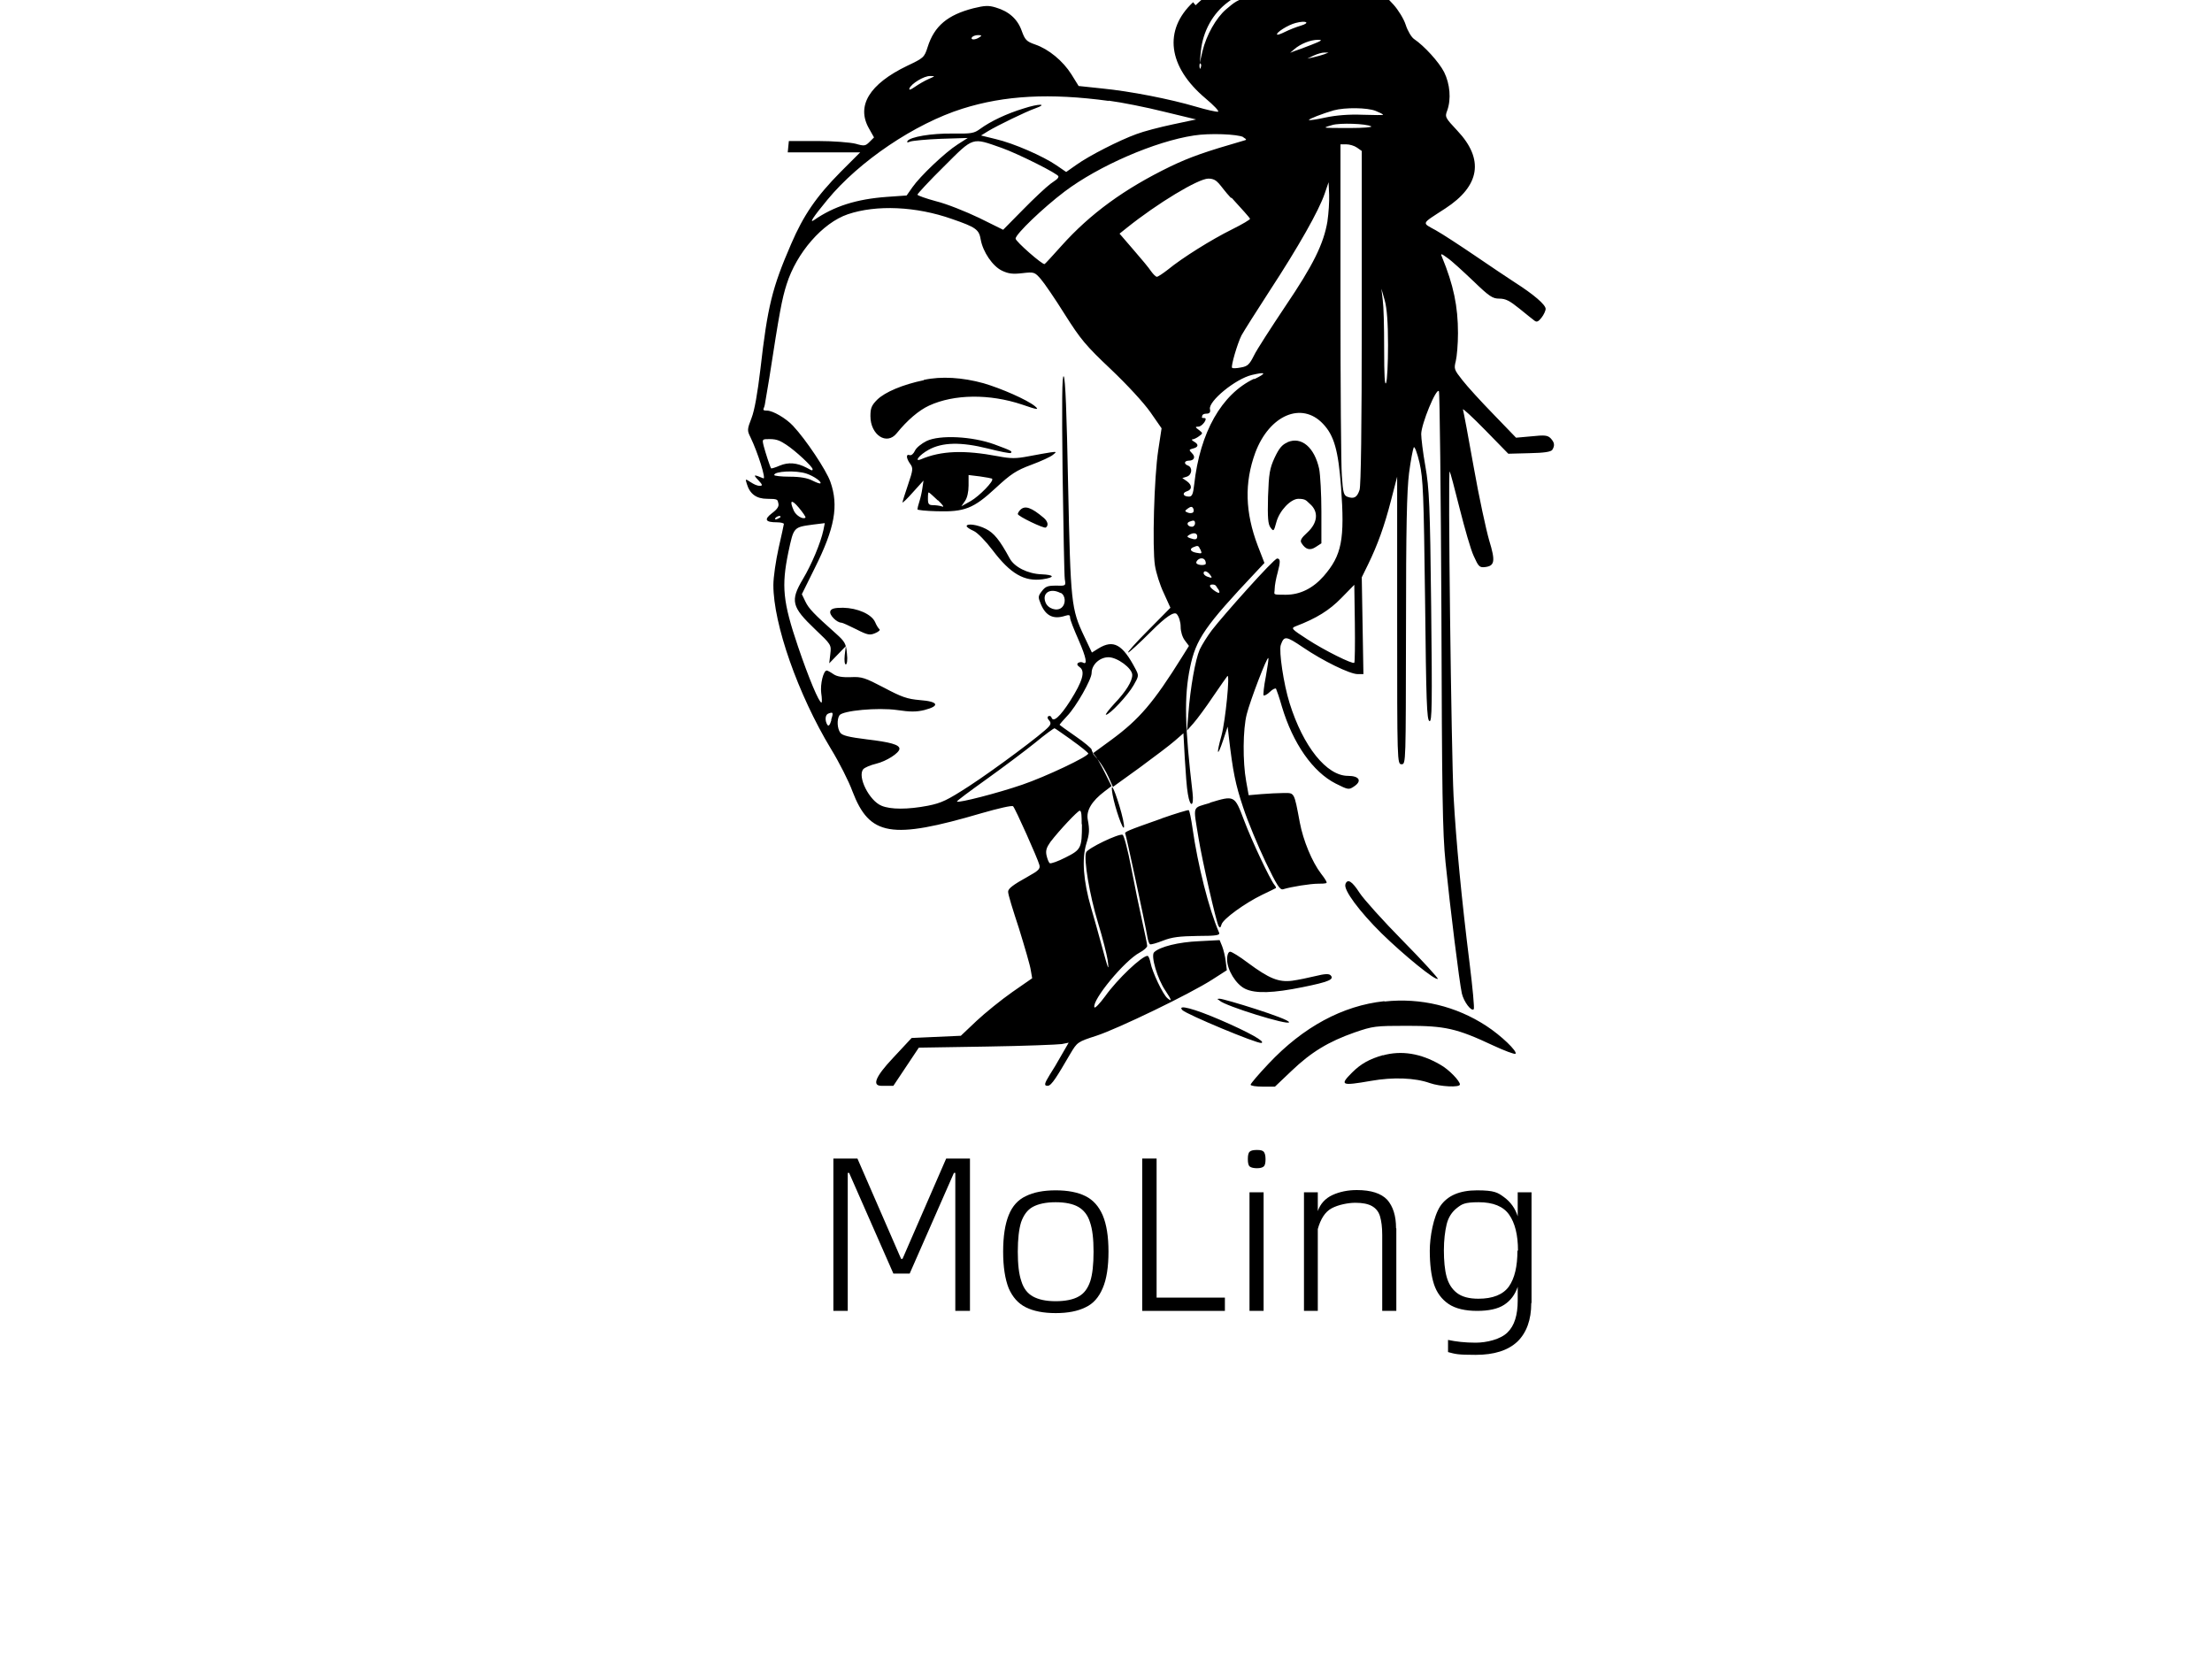 <?xml version="1.0" encoding="UTF-8"?>
<svg id="svg" xmlns="http://www.w3.org/2000/svg" version="1.1" viewBox="0 0 800 600">
    <!-- Generator: Adobe Illustrator 29.0.0, SVG Export Plug-In . SVG Version: 2.1.0 Build 186)  -->
    <defs>
        <style>
            .st0 {
            fill-rule: evenodd;
            }
        </style>
    </defs>
    <g id="shape_PUEPPPvLNT">
        <path class="st0"
              d="M431.5.8c-10.8,10.1-9.1,23.3,4.4,34.7,3.1,2.6,5.2,4.8,4.6,4.9-.6.1-4.2-.7-7.9-1.8-9.5-2.8-23.8-5.6-34-6.6l-8.5-.9-2.6-4.2c-3.1-4.9-8.2-9.1-13.1-10.8-3.2-1.1-3.7-1.7-4.9-5-1.5-4.2-4.6-7-9.4-8.4-2.6-.8-4-.7-8.1.3-9.3,2.4-14.1,6.4-16.5,14-1.2,3.8-1.5,4-7.4,6.8-13.7,6.6-18.5,14.5-13.8,22.7l1.8,3.2-1.6,1.6c-1.5,1.5-1.9,1.6-5,.7-1.9-.5-8.1-1-13.8-1h-10.4c0,0-.2,2-.2,2l-.2,2.1h26.2l-7.1,7.1c-8.7,8.8-13.4,15.6-17.9,26.1-6.8,15.7-8.5,22.4-11.1,45.3-1,8.4-2.1,14.8-3.2,17.6-1.6,4.1-1.6,4.5-.4,6.9,2.8,5.8,5.7,15.3,4.7,14.9-3.6-1.5-3.8-1.4-1.9.6,1.6,1.7,1.7,2.1.6,2.1s-2.2-.6-3.3-1.3c-2-1.3-2-1.3-1.4.6,1.1,3.7,3.5,5.4,7.4,5.4s3.7.3,4,1.6c.3,1.1-.3,2.1-2.3,3.6-3,2.3-2.4,3.3,1.8,3.3,1.4,0,2.5.3,2.5.6,0,.3-.9,4.2-1.9,8.7-1,4.5-1.9,10.5-1.9,13.4,0,14.1,8.9,39.5,20.8,59.2,3,4.9,6.5,11.8,7.8,15.4,6.2,16.2,14,17.5,46.7,7.9,5.9-1.7,11-2.9,11.4-2.5.8.8,8.9,18.9,9.5,21.2.4,1.4-.3,2.1-4.1,4.2-5.6,3.1-7.2,4.4-7.2,5.5s1.7,6.5,3.9,13.2c2.1,6.8,4.1,13.6,4.3,15.2l.5,2.9-7.2,5c-4,2.8-9.8,7.5-12.9,10.4l-5.7,5.4-8.9.4-8.9.4-6.8,7.3q-9.4,10-4.1,10h4.3l4.6-6.9,4.6-6.9,24.6-.4c13.5-.2,25.7-.7,27.1-.9l2.5-.5-2.6,4.5c-1.4,2.5-3.3,5.7-4.3,7.2-1.9,3.1-2.1,3.9-.7,3.9s3.4-3.4,8.2-11.6c2.5-4.2,2.6-4.3,9.4-6.5,7.7-2.5,33.8-15.1,41.9-20.3l5.3-3.4-.4-3.2c-.2-1.8-.8-4.2-1.3-5.5l-.9-2.2-7.5.4c-7.3.3-14.2,2-16.2,4-1.3,1.2,1.2,9.7,4.1,13.9,2.2,3.3,2.5,4.2.7,2.7-1.6-1.3-5.5-9.5-6.1-12.8-.3-1.4-.7-2.5-1.1-2.5-2,0-10.9,8.4-15.3,14.6-2,2.7-3.7,4.5-3.9,4-.9-2.6,10.9-16.9,16.4-19.8,1.5-.8,2.7-1.9,2.7-2.4s-.8-4.5-1.8-8.9c-1-4.4-2.8-13.2-4-19.5-1.2-6.3-2.6-11.6-3.1-11.8-1.4-.5-12.7,4.9-13.2,6.4-.9,2.4,1.2,15.2,4.3,25.4,1.7,5.5,3.2,11.6,3.5,13.5.6,4.5.2,3.5-2.1-5-1-3.8-2.8-10.1-3.9-13.9-2.8-9.7-3.4-17.7-1.7-23.2,1.1-3.5,1.2-5,.5-8.7q-.9-4.9,6.1-10.2l2.5-1.9-2.5-5c-1.4-2.8-3-5.6-3.6-6.2-.6-.7-1.1-1.6-1.1-2s-2.6-2.6-5.8-4.8-5.8-4.1-5.8-4.2,1.2-1.5,2.7-3.1c3.3-3.4,8.9-13.3,8.9-15.6,0-3,2.9-5.7,6.1-5.7s8.6,4,8.6,6.4c0,2.3-2.3,6-6.4,10.3-2.1,2.3-3.5,4.1-3.1,4.1,1.3,0,7.9-7,10-10.7,1.9-3.3,1.9-3.5.7-5.8-4.7-9-8-10.8-13.4-7.5l-2.4,1.5-2.8-5.9c-4.7-9.9-4.9-12-5.8-54.6-.5-25.8-1-38.9-1.6-39.4-.6-.6-.7,9.3-.4,35.1.3,19.8.6,37,.8,38.3.4,2.4.4,2.4-3.2,2.3-3,0-3.8.3-5.1,2-1.4,1.8-1.4,2.2-.4,4.6,1.8,4.4,4.6,5.7,8.9,4.3,1.3-.4,1.7-.3,1.7.6s1.4,4.3,3.1,8.2c2.8,6.4,3.3,9.2,1.5,8.1-.4-.2-1.1-.2-1.6.1-.6.4-.5.9.5,1.6,2.1,1.5,1,5.1-3.4,12.1-3.7,5.8-6.2,8-6.8,6.1-.2-.5-.6-.7-1.1-.5-.5.3-.4.9.2,1.5.7.8.7,1.4-.1,2.3-2,2.4-19.6,15.5-28.8,21.5-7.9,5.1-9.9,6.1-14.9,7.1-7.3,1.4-13.5,1.4-16.8,0-4.4-1.8-8.8-10.5-6.6-13.2.5-.6,2.6-1.5,4.7-2,3.7-.9,8.4-3.9,8.4-5.4s-3.4-2.4-11.8-3.4c-6.5-.8-8.9-1.4-9.6-2.4-1.1-1.5-1.3-4.8-.3-6.3,1.1-1.7,13.9-2.9,20.9-1.9,4.7.7,6.9.7,9.8,0,5.8-1.5,5.1-3.1-1.6-3.6-4.6-.4-6.6-1.1-13-4.5-6.9-3.6-8-4-12-3.8-3.1.1-5-.2-6.3-1.1-1-.7-2.1-1.3-2.4-1.3-1.2,0-2.4,4.9-2,8.1.3,1.9.3,3.5.1,3.5-.9,0-4.6-8.8-8.5-20.3-5.5-16.2-6-21.8-3.5-34,2-9.3,1.8-9.1,9.1-10.1l4.1-.5-.5,2.5c-1,4.7-4.3,12.5-7.4,17.7-4.7,7.9-4.1,10.1,4.4,18.2,5.8,5.5,5.9,5.6,5.5,8.9l-.4,3.4,3-3.1,3-3.1-.4,3.3c-.2,2,0,3.3.4,3.3s.7-1.5.4-4c-.3-3.5-.8-4.3-3.8-7-8.2-7.3-10-9.2-11.2-11.7l-1.3-2.7,4.7-9.5c7.2-14.4,8.7-22.5,5.6-31.2-1.5-4.2-8.8-15.2-13.5-20.2-2.5-2.7-7.3-5.5-9.4-5.5s-1.1-.5-.8-2.1c.2-1.2.9-5.4,1.6-9.5,3.7-24,4.6-28.8,6.3-34.1,3.6-11.4,13-22.2,22.1-25.3,10.3-3.5,24.7-2.9,37.7,1.7,8.7,3,9.8,3.8,10.4,7.5.8,4.4,4.3,9.6,7.7,11.2,2.3,1.1,3.9,1.3,7.3.9,4.3-.5,4.5-.4,6.7,2.1,1.3,1.5,5.2,7.2,8.7,12.8,5.7,9,7.5,11.2,16.6,19.8,6.1,5.8,11.8,12,14.3,15.5l4.1,5.9-1.2,7.9c-1.5,9.7-2.2,35.3-1.2,41.7.4,2.6,1.8,7.1,3.2,10l2.4,5.3-8,8.1c-4.4,4.4-7.7,8.1-7.3,8.1s4.2-3.5,8.5-7.8q7.7-7.7,9.1-6.1c.8.9,1.4,2.9,1.4,4.6s.6,3.7,1.5,4.9l1.5,2-2.5,4c-10.3,16.5-15.4,22.5-25.6,30l-6.7,4.9,2,2.4c1.1,1.3,2.8,4.1,3.7,6.1l1.6,3.6,9.7-7c5.3-3.9,11-8.2,12.7-9.7l3.1-2.7.5,9.1c.3,5,.7,10.8,1.1,12.8.8,5.1,2.3,4.8,1.7-.4-2.8-24-3.1-34.7-.9-45.3,2.1-10.2,5.3-14.9,23.9-34.6l3-3.2-2.4-6.2c-4.6-12.1-4.9-22.8-.9-33.7,5.1-13.6,16.8-18.6,24.5-10.4,4,4.2,5.5,9.6,6.5,22.7,1.4,19.2.3,24.8-6.3,32.4-3.9,4.4-8.5,6.7-13.7,6.7s-4,0-4-2.1c0-1.2.5-3.9,1.1-6,1-3.8,1-5-.2-5s-19.7,20.8-23.6,25.9c-1.6,2.1-3.6,5.3-4.4,7-1.6,3.6-3.4,13.9-4.1,23.1l-.5,6.2,2.4-2.7c1.3-1.5,4.5-5.8,7.1-9.7,2.6-3.8,4.9-7.1,5.1-7.3,1-1-.7,16.1-2.1,21.4-2,7.1-1.6,8.3.6,1.7l1.6-4.8.4,3.5c1.5,12.9,2.4,17.3,5.2,25.7,1.7,5.2,5.4,14,8.1,19.7,4.1,8.5,5.2,10.3,6.4,9.9,2.9-.9,9.8-2,12.7-2s3-.2,3-.5-.9-1.7-2-3.1c-3.3-4.3-6.5-12.1-7.7-18.5-2.1-11.2-1.9-10.7-5.8-10.7-1.9,0-5.5.2-8.1.4l-4.6.4-.9-5c-1.3-7.1-1.2-18.9.2-24.3,1.3-5.1,7.3-20.8,7.8-20.3.2.2-.3,3.2-.9,6.7-.7,3.5-1,6.6-.8,6.8.2.2,1.3-.3,2.3-1.3,1-1,2-1.4,2.2-1.1.2.4,1.2,3.2,2.1,6.4,4,13.4,11.2,23.7,19.5,27.9,4.4,2.2,4.7,2.3,6.5,1.1,3.1-2,2.1-3.9-2.1-3.9-7.7,0-16.2-10.6-21.1-26.3-2.2-7-3.9-18.8-3.2-21,1.2-3.4,1.8-3.4,8,.8,7.2,4.9,17,9.7,19.8,9.7h2.1l-.3-17.5-.3-17.5,2.3-4.7c3.5-7.2,5.9-13.9,8.3-23.2l2.2-8.5v52c0,51.4,0,52,1.6,52s1.5-.5,1.6-48.5c0-37.6.3-50.3,1.1-56.8.6-4.6,1.4-8.7,1.7-9.3.3-.5,1.2,1.8,2.1,5.6,1.3,5.9,1.5,10.9,2,49.8.4,36.3.6,43.3,1.6,43.6.9.3,1-5.6.6-41.4-.4-36.7-.7-42.8-2.1-50.8-.9-5-1.5-10.2-1.5-11.6,0-3.6,5.5-17,6.4-15.5.3.6.7,36.4.9,79.4.2,65.9.4,80.3,1.5,91,1.6,15.9,5,43.4,5.9,47.4.7,3,3.4,6.6,4.3,5.7.3-.3-.4-7.7-1.5-16.6-2.9-23.2-4.9-44.1-5.8-60.5-.8-15.3-2.1-118.1-1.4-117.4.2.2,1.8,6.2,3.6,13.4,1.8,7.1,4,14.9,5.1,17.2,1.7,3.8,2.1,4.2,4,4,3.6-.4,3.9-2.1,1.6-9.6-1.1-3.8-3.7-15.7-5.6-26.5-1.9-10.8-3.7-20.2-3.9-20.9-.2-.6,3.4,2.7,8,7.4l8.4,8.6,7.6-.2c5.4-.1,7.8-.5,8.3-1.2,1-1.6.8-2.7-.6-4.2-1.1-1.1-2.2-1.2-6.9-.7l-5.6.5-8.1-8.4c-4.5-4.6-9.6-10.2-11.3-12.4-3-3.8-3.1-4.1-2.4-6.9.4-1.6.8-6.2.8-10.1,0-9.7-1.6-17.4-5.8-27.6-.6-1.3-.3-1.3,2,.4,1.5,1,5.6,4.8,9.3,8.3,5.8,5.6,7,6.4,9.4,6.4s3.8.8,7.3,3.6c2.5,2,4.9,4,5.5,4.4.8.6,1.4.3,2.5-1.1.8-1,1.5-2.5,1.5-3.2,0-1.5-4.3-5.2-11.2-9.6-2.5-1.6-9-6-14.3-9.6s-11.7-7.8-14.2-9.2c-5.2-2.9-5.5-2.1,3.4-7.9,12.6-8.2,14.1-17.8,4.4-28.1-4.4-4.7-4.6-5-3.7-7.3,1.5-4.2,1-9.6-1.1-13.9-1.9-3.7-7.2-9.5-10.9-12-.9-.6-2.3-2.9-3-5.1-.7-2.2-2.7-5.4-4.4-7.3l-3.1-3.3h-24.7c-27.2,0-26.9,0-32.8,5-3.6,3.1-7.1,9.3-8.5,15.1l-1,4.3.4-4.2c.7-7.2,4.3-13.8,9.9-17.9l3.1-2.3h-5.6c-5.6,0-5.6,0-9.3,3.5M470.4,9.3c-1.7.5-4.2,1.5-5.6,2.2-1.4.7-2.7,1.2-2.9,1-.6-.6,3.9-3.5,6.7-4.2,3.8-1,5.5-.1,1.8,1M354.2,13.5c-1.5,1-3.3,1-2.7,0,.3-.4,1.2-.8,2.2-.8,1.4,0,1.5.2.5.8M474.3,16.2c-2.5,1-5.3,2-6.2,2.3l-1.5.6,1.5-1.3c2.3-2,5.9-3.4,8.5-3.4,1.9,0,1.5.3-2.3,1.8M479,19.6c-.8.3-2.6.8-3.9,1.1l-2.3.5,2.3-1.1c1.3-.6,3-1.1,3.9-1.1h1.5s-1.5.6-1.5.6M434.3,24.5c-.2.6-.4.4-.5-.5,0-.8.1-1.3.4-1s.3.9,0,1.5M335.8,28.6c-1.4.6-3.6,1.9-4.9,2.8-1.6,1.1-2.2,1.3-2,.6.6-1.7,5.3-4.6,7.5-4.5,1.9,0,1.9,0-.6,1.1M400.9,36.4c4.7.6,13.7,2.4,20.1,4l11.6,2.8-8.5,1.8c-4.7,1-10.5,2.5-13.1,3.5-6.1,2.2-17.1,7.8-21.7,11.1l-3.7,2.6-3.5-2.4c-4.8-3.3-15.5-8-22-9.5l-5.3-1.3,2.6-1.6c3.3-2,13.8-7.1,17-8.2,4.8-1.7,1.4-1.8-4.1,0-6.3,1.9-12.1,4.7-15.8,7.4-2.2,1.6-3.1,1.8-10,1.7-7.7-.1-15.3,1.2-16.3,2.7-.3.6,0,.6,1,.2.8-.3,5.8-.8,11.1-1l9.7-.3-3.6,2.3c-4.6,2.9-13.7,11.6-16.4,15.5l-2.1,3-7.1.5c-11.1.8-19.2,3.4-26.4,8.4q-2.8,1.9,4.8-7.3c11.5-14,31.7-27.6,48.9-33,15.2-4.8,31.6-5.7,52.9-2.8M497.5,40.1c1.5.6,2.7,1.2,2.7,1.4s-3.4.1-7.5,0c-4.8-.2-9.6.2-13.3,1-3.2.7-5.9,1.1-6,.9-.3-.3,5.1-2.4,9-3.5,4.1-1.1,12.1-1,15.1.2M495.9,45.7c.6.3-2.8.6-7.7.6s-8.8,0-8.8-.2,1.1-.5,2.5-.9c2.7-.8,12.2-.5,14,.5M449.7,49.7c1.2.7,1.2.9.3,1.1-14.2,4.1-19.6,6-26.7,9.4-16.7,8.1-29,17.1-39.4,28.7-3.2,3.6-5.9,6.5-6.1,6.6-.7.4-10.5-8.2-10.5-9.2,0-1.6,9.9-11.1,17.7-17,12.3-9.3,32.8-18.2,46.8-20.3,5.6-.9,15.9-.5,17.9.6M362.3,53.5c5.9,2.1,20.5,9.4,20.5,10.3s-1.3,1.5-2.9,2.7c-1.6,1.2-6.1,5.4-10,9.4l-7.1,7.2-8.7-4.3c-4.8-2.3-11.8-5.1-15.5-6-3.7-1-6.8-2.1-6.8-2.4s4.3-5,9.6-10.2c10.9-10.9,10-10.5,20.9-6.7M490.8,53.4l1.7,1.2v60.1c0,40.7-.3,60.9-.8,62.5-.9,2.7-2,3.3-4.3,2.5-1.4-.5-1.7-1.4-2.1-7.7-.3-3.9-.5-32.4-.5-63.4v-56.4c0,0,2.1,0,2.1,0,1.2,0,2.9.5,3.9,1.2M445.4,71.5c3.6,3.9,6.6,7.3,6.7,7.6s-2.8,2-6.6,3.9c-7.3,3.6-18,10.3-23.1,14.5-1.8,1.4-3.6,2.6-4,2.6s-1.3-.9-2.1-2c-.7-1.1-3.6-4.6-6.4-7.8l-5-5.8,2.5-2c11.2-9,26-17.9,29.6-17.9s3.8,2.3,8.2,7M480.1,80c-1.4,8.3-5.2,15.9-15.2,30.7-5.2,7.8-10.4,15.8-11.4,17.9-1.6,3.2-2.3,3.9-4.7,4.3-1.5.3-3,.4-3.2.1-.5-.5,1.9-8.7,3.4-11.7.7-1.3,5.3-8.6,10.3-16.3,10.2-15.6,17.7-28.8,19.8-35l1.4-4.1.2,4.5c.1,2.5-.2,6.8-.6,9.5M502,124.8c0,6.6-.3,12.7-.7,13.7-.5,1.1-.7-2.9-.7-12s-.2-15.6-.5-17.9l-.5-4.2,1.2,4.2c.8,2.9,1.2,8.1,1.2,16.2M453.5,137c-11.7,5.6-19.5,19.3-21.6,38.2-.4,3.6-.8,4.4-1.9,4.4-2.1,0-2.6-1.3-.8-1.9,2-.6,2-2.3,0-3.7l-1.6-1.1,1.6-.5c1.9-.6,2.2-3.3.5-4-1.7-.6-1.4-1.8.3-1.8s2.6-1.2,1.1-2.7c-1.2-1.2-1.1-1.3.4-1.7,2-.5,2.1-1.5.3-2.5-.7-.4-1-.8-.5-.8.4,0,1.5-.5,2.3-1.1,1.5-1.1,1.5-1.1,0-2.3-1.4-1-1.4-1.2-.2-1.2,1.4,0,3.6-3.1,2.2-3.1s-.8-.3-.8-.8.7-.8,1.6-.8,1.5-.4,1.2-1.6c-.7-2.8,9.2-11,15.2-12.4,5.1-1.2,5.4-.7.9,1.5M334.1,137.5c-7.7,1.6-14,4.3-16.8,7-2.1,2.1-2.5,3.1-2.5,6,0,6.8,5.9,10.7,9.5,6.2,3.8-4.7,8-8.3,11.7-10,9.1-4.2,21.9-4.3,33.6-.4,5.8,2,6.3,2,4.7.6-2.8-2.3-12.1-6.4-18.6-8.3-7.6-2.1-15.3-2.6-21.6-1.2M335.1,159.5c-1.8.9-3.7,2.4-4.2,3.5-.5,1.1-1.3,1.8-1.9,1.6-1.4-.5-1.3,1.1.2,3.2,1.1,1.5,1,2.2-.8,7.5-1.1,3.2-2,6.1-2,6.4s1.7-1.3,3.8-3.7l3.8-4.2-.4,2.7c-.2,1.5-.7,3.7-1.1,4.9-.4,1.2-.7,2.5-.7,2.8s3.2.6,7,.7c10.1.3,13.3-1,21.3-8.4,5.5-5.1,7.5-6.4,12.9-8.4,3.5-1.3,7-2.9,7.8-3.6,1.4-1.1,1.4-1.2-.8-.9-1.3.2-4.8.8-7.9,1.4-4.7.9-6.5.9-11.2,0-12.2-2.3-20.5-2-27.8,1.1-2.7,1.1-.6-1.6,2.7-3.4,5-2.8,11.8-2.9,21.4-.5,4.4,1.1,8.2,1.9,8.4,1.6.6-.6.2-.8-6-3.1-8-2.9-19.7-3.5-24.5-1.2M284.3,160.8c3.4,2.2,9.6,8,9.6,8.9s-1,0-2.1-.5c-3.6-1.9-6.7-2.1-9.8-.8-1.6.7-3,1.1-3.1,1-.4-.5-2.1-5.8-2.7-8.1-.6-2.5-.6-2.5,2.2-2.5s4,.8,5.9,2M465.6,160c-1.9.8-3,2.1-4.6,5.5-1.8,3.9-2.1,5.7-2.4,14.1-.2,7.7,0,10,.9,11.2,1.1,1.5,1.2,1.4,2.1-1.9,1.1-4.2,5.2-8.5,8-8.5s2.9.8,4.1,1.8c3.3,2.8,2.9,6.9-.9,10.4-2.2,2-2.7,2.9-2.1,3.8,1.5,2.4,3.1,2.8,5.2,1.4l2-1.3v-11.5c0-6.3-.4-13.3-.8-15.4-1.7-7.8-6.4-11.8-11.4-9.7M291.7,171.3c2.7.9,5.6,3,5,3.5-.2.2-1.5-.3-2.9-1-1.7-.9-4.4-1.4-8.2-1.4-3.1,0-5.6-.3-5.6-.6,0-1.4,7.9-1.8,11.7-.5M358.8,173.2c.8.7-4.6,6.2-7.7,8l-3.4,1.9,1.3-1.9c.8-1.1,1.3-3.3,1.3-5.6v-3.8l4.1.5c2.2.3,4.2.7,4.4.8M339.2,180.9c1.7,1.6,2.4,2.6,1.6,2.3-.8-.3-2.3-.5-3.3-.5-1.6,0-1.9-.4-1.9-2.3s.1-2.3.3-2.3,1.6,1.3,3.3,2.9M291.3,187.2c-.8.8-3.4-.7-4.2-2.5-1.7-3.8-.9-4.3,1.8-1.1,1.5,1.8,2.6,3.4,2.4,3.6M431.5,185.3c-.3.3-1.2.4-1.9.1-1.2-.5-1.2-.6,0-1.5,1-.7,1.5-.8,1.9-.1.3.5.3,1.2,0,1.5M369,184.4c-.5.5-.9,1.2-.9,1.5,0,.8,9.4,5.3,10.1,4.9,1.1-.7.8-2.2-.7-3.5-4.5-3.8-6.8-4.6-8.5-2.9M282.3,186.9c0,.2-.5.5-1.2.8-.7.3-1,.1-.7-.3.5-.7,1.9-1.1,1.9-.5M432.2,189.3c0,.6-.5,1.2-1.1,1.2-1.5,0-2.2-1.3-1-1.8,1.7-.7,2.1-.5,2.1.6M349.6,190.3c0,.3,1.1,1.1,2.5,1.7,1.4.6,4.4,3.7,6.9,7,6.5,8.6,11.5,11.4,18.1,10.5,4.6-.7,4.3-1.6-.5-1.8-4.9-.2-9.7-2.6-11.4-5.7-3.7-6.8-5.7-9.2-8.6-10.7-3.1-1.6-7-2.1-7-1M433,193.9c0,1.3-.7,1.4-2.7.7-1-.4-1.1-.6-.3-1.1,1.6-1,3-.8,3,.5M434.1,198.6c.7,1.7.7,1.7-1.5,1.3-2.1-.4-2.5-1.4-1-2,1.6-.7,1.9-.6,2.4.7M436.1,203.8c0,.8-2.9.7-3.4-.1-.2-.4.2-1.1.9-1.5,1.3-.7,2.5,0,2.5,1.6M437.6,207.8c1,1.3.8,1.4-1.1.7-.7-.3-1.2-.8-1.2-1.2,0-1.1,1.3-.8,2.3.5M440.5,212.9c1.1,1.8.4,2-1.6.5-1.6-1.2-1.7-2-.4-2s1.4.7,1.9,1.5M489.8,239.7c-.6.6-10.7-4.4-17-8.5-5.7-3.7-6-4-4.2-4.7,7.6-2.9,12.2-5.8,16.5-10.2l4.7-4.8.2,13.9c.1,7.7,0,14.1-.2,14.3M383.6,214.4c1.8.9,2,4,.3,5.4-1.7,1.4-5,.3-5.8-2-1.3-3.4,1.8-5.3,5.5-3.3M300.3,221.1c-.5,1.2,2.3,4.1,4,4.1.4,0,2.8,1.1,5.4,2.4,4.1,2.1,4.9,2.2,6.8,1.4,1.2-.5,1.9-1.1,1.6-1.4-.4-.3-1.1-1.4-1.6-2.6-1.3-2.9-6.4-5.1-11.6-5.2-3.1,0-4.2.3-4.6,1.2M300.7,260.4c-.6,1.9-1,2.4-1.5,1.7-.9-1.5-.8-3.5.3-4,1.8-.7,2-.5,1.1,2.2M387.6,267.7c3.3,2.3,5.9,4.5,6,4.8,0,1.1-15.4,8.4-23.9,11.3-8.7,3-23.1,6.7-23.6,6.1-.2-.2,4.7-3.8,10.7-8.1,6-4.3,14-10.3,17.6-13.2,3.6-3,6.8-5.3,7-5.2.2,0,3.1,2.1,6.4,4.4M402.4,287.5c.9,4.9,3.8,13.1,4.1,11.7.2-.7-.6-4.3-1.7-7.9-2.1-6.8-3.3-8.8-2.4-3.8M437.6,290.4c-6.6,2-6.1.5-4.1,12.9,1.3,8,6.3,29.9,7.2,31.6.5.8.7.7,1.1-.6.6-2,8.5-7.7,14.7-10.7,2.5-1.2,4.8-2.3,4.9-2.4.2-.1,0-.6-.5-1.2-1.6-2-8.1-15.7-11-23.4-3.4-9-3.4-9-12.3-6.3M420.2,296c-12.8,4.5-13.7,4.9-13.2,5.6.3.6,7.1,32.1,8,37.4.2,1.2.6,2.3.9,2.5.3.2,2.4-.4,4.7-1.3,3.3-1.3,6-1.6,12.5-1.7,7.1,0,8.2-.3,7.8-1.2-3.7-8.5-7.7-24.4-9.6-37.7-.5-3.5-1.1-6.5-1.4-6.6-.3-.1-4.7,1.2-9.8,3M391.3,298.1c0,8.6-.3,9.2-5.9,12-2.7,1.4-5.3,2.3-5.7,2.1-.4-.2-.9-1.5-1.2-2.8-.4-1.8,0-2.9,1.4-4.9,3.2-4.2,9.9-11.3,10.6-11.3s.7,2.2.7,4.9M486.6,319.8c-.8,2,5.1,9.9,13.1,17.8,8.1,7.9,19.5,17.2,20.3,16.4.2-.2-5.4-6.4-12.6-13.7-7.2-7.3-14.2-15.1-15.7-17.4-2.7-4.2-4.3-5.2-5.1-3.2M443.8,347c0,3.8,3.2,9,6.5,10.6,3.7,1.8,10.1,1.6,20.9-.6,9.4-1.9,11.5-2.8,10-4.3-.6-.6-2.2-.5-5.4.3-2.5.6-6.3,1.4-8.5,1.7-4.9.6-8.3-.8-16-6.5-2.9-2.2-5.8-4-6.4-4s-1.1,1-1.1,2.8M441.1,361.9c1.9,1.9,25.1,9.1,25.1,7.8s-23.5-8.5-25.1-8.5-.3.3,0,.7M500.6,362.1c-15,1.6-29.3,9.3-41.8,22.6-3.6,3.8-6.5,7.2-6.5,7.6s2,.7,4.4.7h4.4l6-5.7c7.1-6.8,13.4-10.6,22.8-13.9,6.7-2.3,7.5-2.4,19-2.4,13.7,0,17.9.9,31.1,7.1,4.1,1.9,7.8,3.3,8.1,3,.8-.8-5.2-6.6-10.6-10.1-10.9-7.1-23.7-10.2-36.7-8.8M427.6,365.3c1.6,1.6,27,12.2,28.6,11.9,1.7-.4-4.6-3.9-14.8-8.3-9.5-4.1-15.8-5.8-13.8-3.6M500.2,381.6c-4.9,1.4-8,3.1-11.2,6.3-4.6,4.6-4,4.9,6.9,3,7.9-1.4,15.9-1.1,21.2.8,3.7,1.3,10.9,1.7,10.9.5s-3.9-5.4-7.2-7.2c-6.9-4-13.9-5.2-20.7-3.3"/>
    </g>
    <g>
        <path d="M301.4,474.1v-55.1h8.7l15.8,36.3h.5l15.8-36.3h8.6v55.1h-5.3v-49.9h-.5l-16,36.4h-5.9l-16-36.4h-.5v49.9h-5.2Z"/>
        <path d="M362.8,452.7c0-5.6.7-10,2-13.2,1.3-3.3,3.4-5.6,6.2-6.9,2.8-1.4,6.4-2.1,10.8-2.1s8,.7,10.8,2.1c2.8,1.4,4.8,3.7,6.2,6.9,1.4,3.3,2.1,7.7,2.1,13.2s-.7,10-2.1,13.2c-1.4,3.3-3.4,5.6-6.2,6.9-2.8,1.4-6.4,2.1-10.8,2.1s-8-.7-10.8-2.1c-2.8-1.4-4.8-3.7-6.2-6.9-1.3-3.3-2-7.7-2-13.2ZM395.5,452.7c0-4.6-.4-8.1-1.3-10.7-.8-2.6-2.3-4.4-4.2-5.5s-4.7-1.7-8.2-1.7-6.3.6-8.3,1.7c-2,1.1-3.3,3-4.2,5.5-.8,2.6-1.2,6.1-1.2,10.7s.4,8.1,1.3,10.7c.8,2.6,2.2,4.4,4.2,5.5,2,1.1,4.7,1.7,8.2,1.7s6.4-.6,8.3-1.7c2-1.1,3.3-2.9,4.2-5.5.8-2.5,1.2-6.1,1.2-10.7Z"/>
        <path d="M418.3,469.3h24.7v4.8h-29.9v-55.1h5.2v50.2Z"/>
        <path d="M451.3,419.2c0-1.4.2-2.3.7-2.7.4-.4,1.3-.6,2.6-.6s2,.2,2.4.6c.4.4.7,1.3.7,2.7s-.2,2.3-.7,2.7c-.5.4-1.3.6-2.4.6s-2.1-.2-2.6-.6c-.5-.4-.7-1.3-.7-2.7ZM451.9,474.1v-42.9h5.1v42.9h-5.1Z"/>
        <path d="M505,444.3v29.8h-5.1v-27.5c0-2.8-.3-5-.8-6.7-.5-1.7-1.5-2.9-2.9-3.7-1.4-.8-3.4-1.2-6-1.2s-6.2.7-8.6,2-4,3.9-5,7.5v29.6h-5v-42.9h5v6.8c.9-2.6,2.7-4.6,5.3-5.8,2.6-1.2,5.6-1.8,8.8-1.8,5.2,0,8.8,1.2,11,3.5,2.1,2.4,3.2,5.8,3.2,10.3Z"/>
        <path d="M553.8,471.3c0,6-1.7,10.7-5,13.9-3.4,3.2-8.4,4.8-15.1,4.8s-7.3-.3-10-1v-4.4c2.8.6,6.1,1,10,1s9-1.2,11.5-3.7c2.5-2.4,3.7-6.3,3.7-11.5v-5c-1,2.9-2.6,5-4.9,6.5-2.3,1.5-5.6,2.2-9.8,2.2s-7.8-.8-10.3-2.5c-2.5-1.7-4.3-4.1-5.3-7.2-1-3.1-1.5-7.2-1.5-12.1s1.3-12.3,3.8-16.1c2.6-3.8,7-5.7,13.3-5.7s7.5.8,9.8,2.5c2.3,1.7,4,4,4.9,6.9v-8.7h5v40ZM549,452.3c0-5.7-1.1-10-3.2-13-2.1-3-5.8-4.5-11-4.5s-6.1.7-7.9,2.1c-1.8,1.4-3.1,3.4-3.7,5.9-.6,2.5-1,5.7-1,9.4s.3,7.1,1,9.6c.7,2.5,1.9,4.4,3.7,5.8,1.8,1.4,4.4,2.1,7.8,2.1,5.2,0,8.9-1.5,11-4.4,2.1-3,3.1-7.3,3.1-13Z"/>
    </g>
</svg>